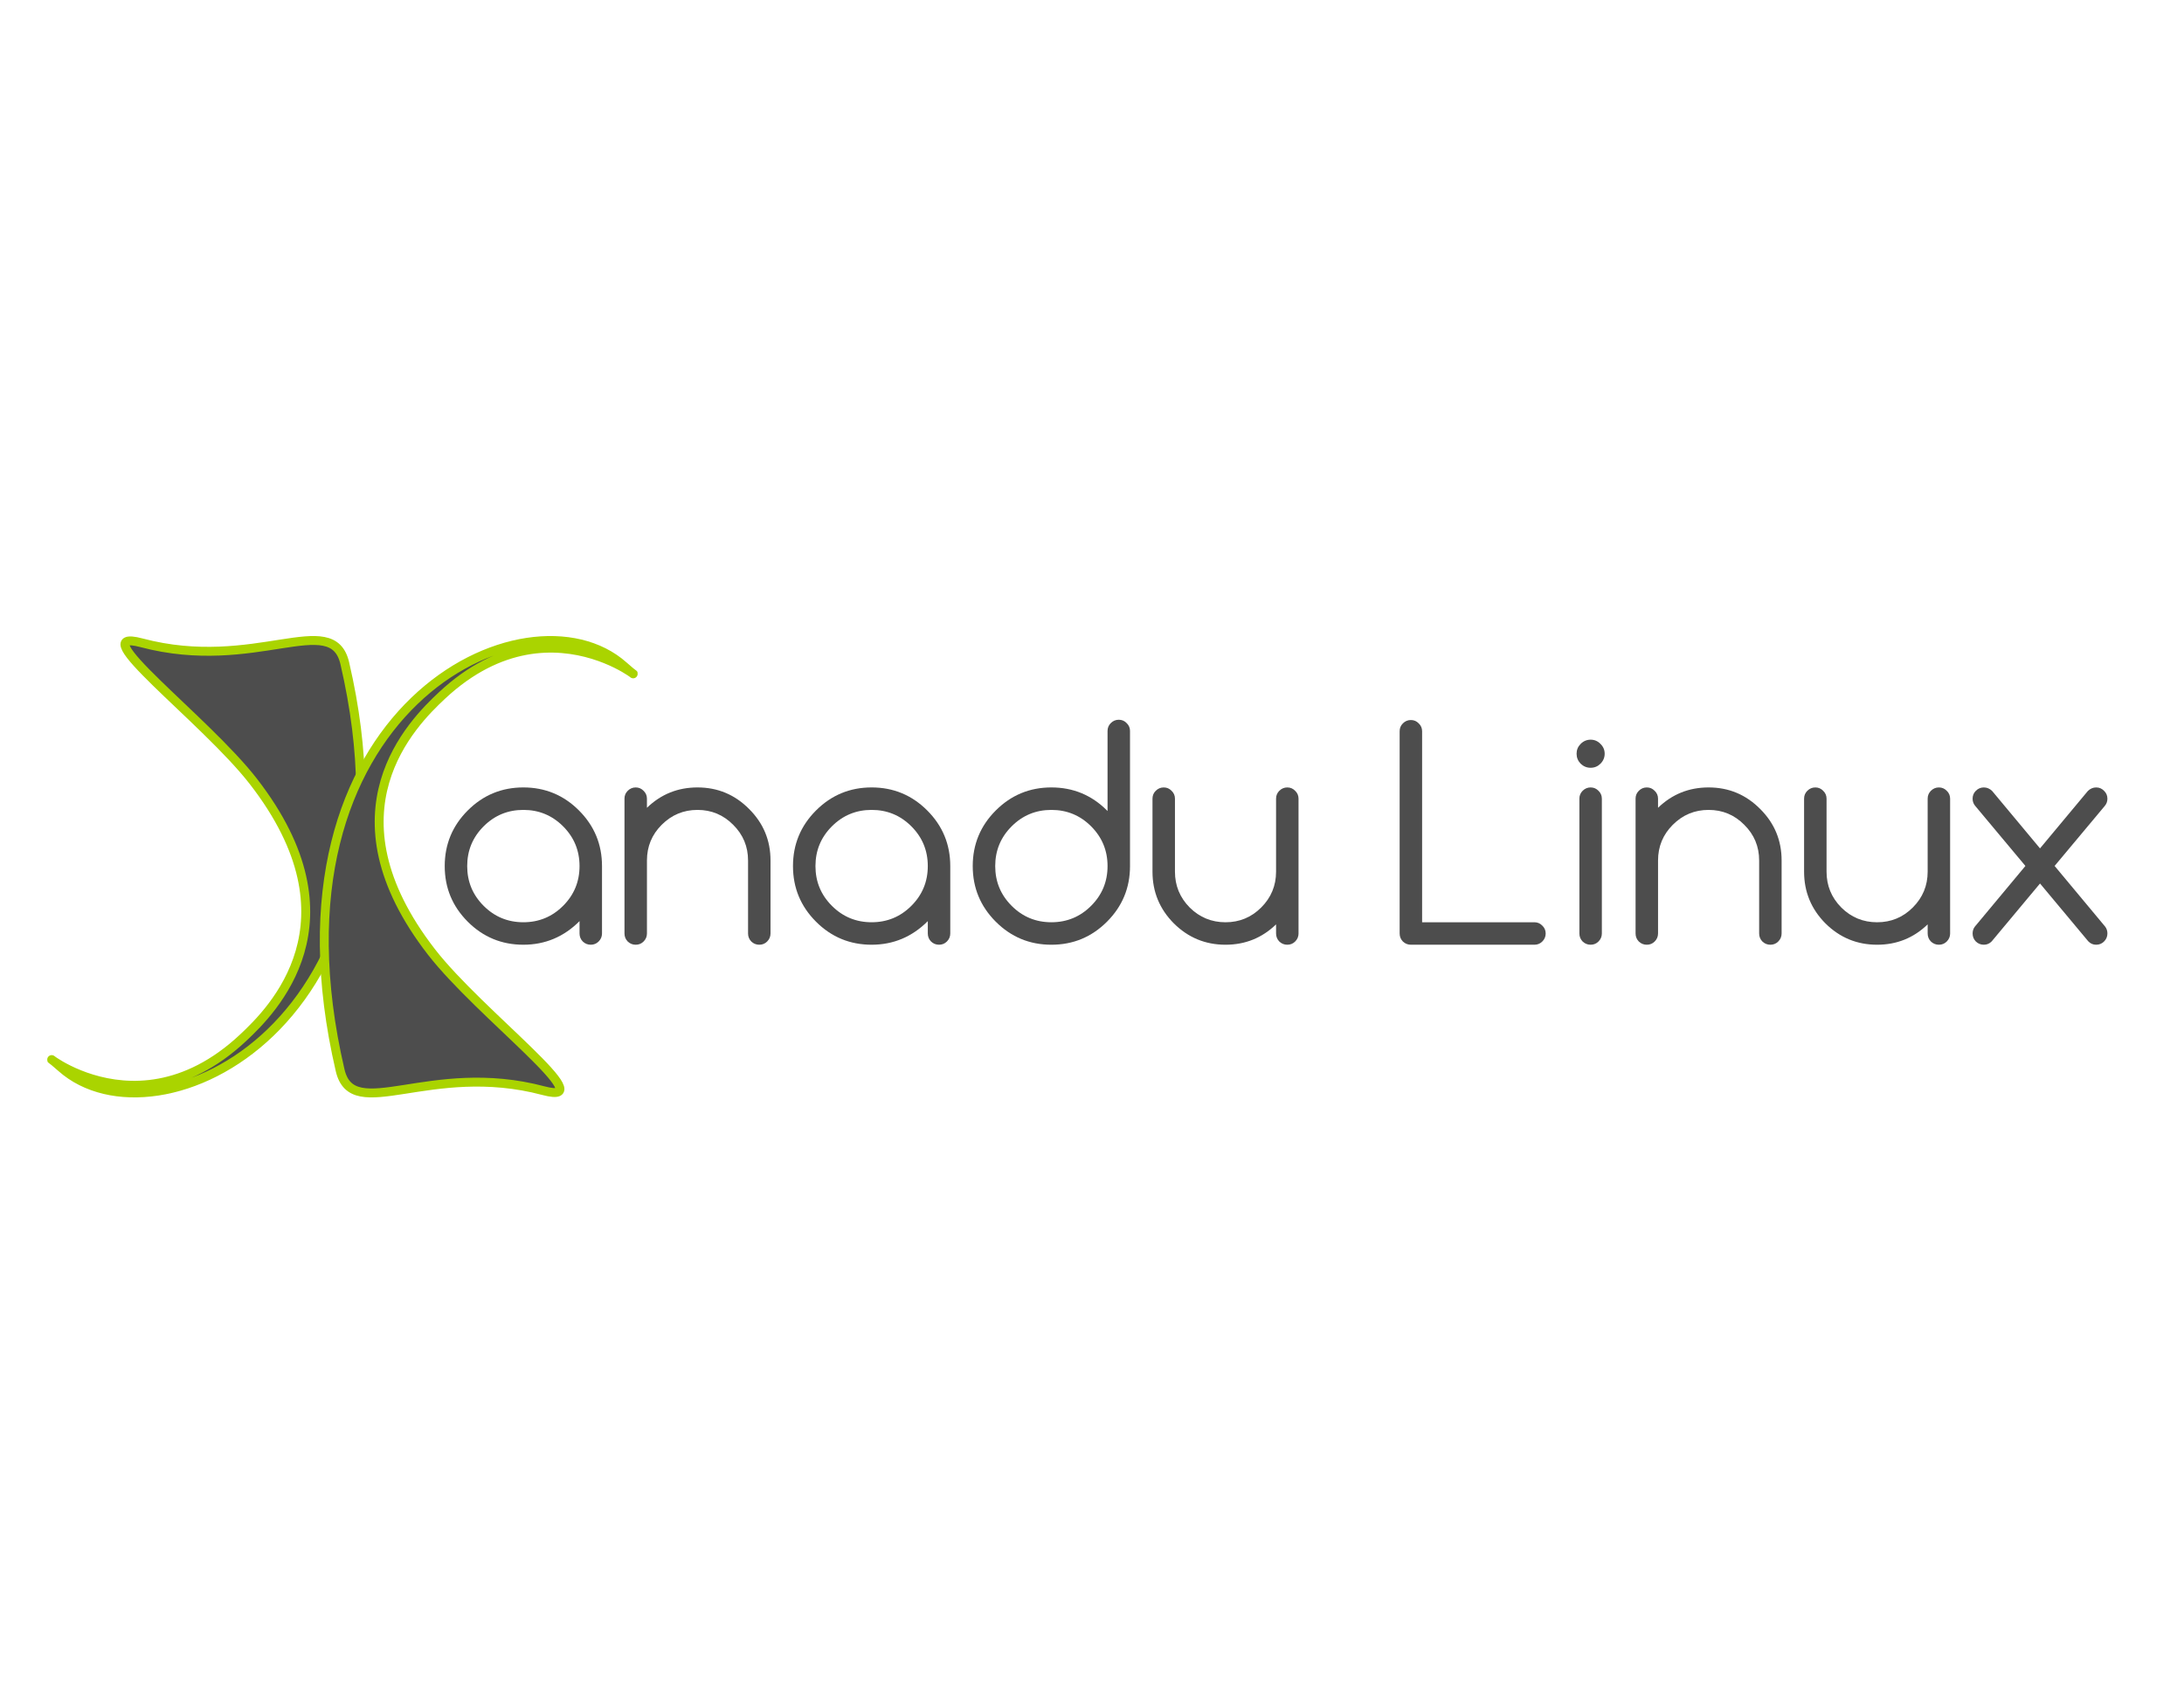 <?xml version="1.0" encoding="UTF-8" standalone="no"?>
<!-- Created with Inkscape (http://www.inkscape.org/) -->

<svg
   xmlns:dc="http://purl.org/dc/elements/1.1/"
   xmlns:cc="http://creativecommons.org/ns#"
   xmlns:rdf="http://www.w3.org/1999/02/22-rdf-syntax-ns#"
   xmlns:svg="http://www.w3.org/2000/svg"
   xmlns="http://www.w3.org/2000/svg"
   xmlns:sodipodi="http://sodipodi.sourceforge.net/DTD/sodipodi-0.dtd"
   xmlns:inkscape="http://www.inkscape.org/namespaces/inkscape"
   width="990"
   height="765"
   id="svg2"
   version="1.1"
   inkscape:version="0.48.4 r9939"
   sodipodi:docname="xanadu-logo.svg">
  <defs
     id="defs4" />
  <sodipodi:namedview
     id="base"
     pagecolor="#ffffff"
     bordercolor="#666666"
     borderopacity="1.0"
     inkscape:pageopacity="0.0"
     inkscape:pageshadow="2"
     inkscape:zoom="0.74552197"
     inkscape:cx="519.57868"
     inkscape:cy="363.8066"
     inkscape:document-units="px"
     inkscape:current-layer="layer1"
     showgrid="false"
     borderlayer="false"
     inkscape:window-width="1215"
     inkscape:window-height="1000"
     inkscape:window-x="65"
     inkscape:window-y="24"
     inkscape:window-maximized="1" />
  <g
     inkscape:label="Capa 1"
     inkscape:groupmode="layer"
     id="layer1"
     transform="translate(0,-287.362)">
    <path
       sodipodi:nodetypes="ssssss"
       inkscape:connector-curvature="0"
       id="path3978"
       d="M 114.837,641.508 C 93.02,613.391 36.343,571.318 64.145,578.702 115.655,592.38 150.566,563.364 156.283,587.947 194.285,751.342 71.247,809.913 27.8,771.267 7.809,753.484 57.393,807.143 110.15,757.769 123.473,745.301 164.154,705.064 114.837,641.508 z"
       style="fill:#4d4d4d;stroke:#aad400;stroke-width:4.04;stroke-miterlimit:4;stroke-opacity:1;stroke-dasharray:none" />
    <path
       style="fill:#4d4d4d;stroke:#aad400;stroke-width:4.04;stroke-miterlimit:4;stroke-opacity:1;stroke-dasharray:none"
       d="m 195.622,718.879 c 21.818,28.117 78.494,70.19 50.692,62.807 -51.51,-13.679 -86.421,15.337 -92.138,-9.246 -38.002,-163.395 85.037,-221.966 128.483,-183.319 19.991,17.783 -29.592,-35.876 -82.35,13.497 -13.323,12.468 -54.004,52.705 -4.687,116.261 z"
       id="path3005"
       inkscape:connector-curvature="0"
       sodipodi:nodetypes="ssssss" />
    <g
       transform="matrix(2.716,0,0,2.716,-574.166,-350.477)"
       style="font-size:40px;font-style:normal;font-variant:normal;font-weight:normal;font-stretch:normal;line-height:125%;letter-spacing:0px;word-spacing:0px;fill:#4d4d4d;fill-opacity:1;stroke:none;font-family:Comfortaa;-inkscape-font-specification:Comfortaa"
       id="flowRoot3980">
      <path
         d="m 298.75,370 c -2.594,2e-5 -4.805,0.914 -6.633,2.742 -1.828,1.828 -2.742,4.039 -2.742,6.633 -10e-6,2.594 0.914,4.805 2.742,6.633 1.828,1.828 4.039,2.742 6.633,2.742 2.594,0 4.805,-0.914 6.633,-2.742 1.828,-1.828 2.742,-4.039 2.742,-6.633 -2e-5,-2.594 -0.914,-4.805 -2.742,-6.633 C 303.555,370.914 301.344,370 298.75,370 m 9.375,18.562 c -2.625,2.625 -5.75,3.938 -9.375,3.938 -3.625,0 -6.719,-1.281 -9.281,-3.844 -2.562,-2.562 -3.844,-5.656 -3.844,-9.281 0,-3.625 1.281,-6.719 3.844,-9.281 2.562,-2.562 5.656,-3.844 9.281,-3.844 3.625,3e-5 6.719,1.281 9.281,3.844 2.562,2.563 3.844,5.656 3.844,9.281 l 0,11.25 c -3e-5,0.516 -0.188,0.961 -0.562,1.336 -0.359,0.359 -0.797,0.539 -1.312,0.539 -0.516,0 -0.961,-0.18 -1.336,-0.539 -0.359,-0.375 -0.539,-0.82 -0.539,-1.336 l 0,-2.062"
         style="font-size:48px;fill:#4d4d4d;-inkscape-font-specification:Comfortaa"
         id="path3757" />
      <path
         d="m 315.625,368.125 c 0,-0.516 0.18,-0.953 0.539,-1.312 0.375,-0.375 0.82,-0.562 1.336,-0.562 0.516,3e-5 0.953,0.188 1.312,0.562 0.375,0.359 0.562,0.797 0.562,1.312 l 0,1.523 c 2.344,-2.266 5.156,-3.398 8.438,-3.398 3.359,3e-5 6.227,1.195 8.602,3.586 2.391,2.375 3.586,5.242 3.586,8.602 l 0,12.188 c -3e-5,0.516 -0.188,0.961 -0.562,1.336 -0.359,0.359 -0.797,0.539 -1.312,0.539 -0.516,0 -0.961,-0.18 -1.336,-0.539 -0.359,-0.375 -0.539,-0.82 -0.539,-1.336 l 0,-12.188 c -2e-5,-2.328 -0.828,-4.312 -2.484,-5.953 -1.641,-1.656 -3.625,-2.484 -5.953,-2.484 -2.328,2e-5 -4.32,0.828 -5.977,2.484 -1.641,1.641 -2.461,3.625 -2.461,5.953 l 0,12.188 c -10e-6,0.516 -0.188,0.961 -0.562,1.336 -0.359,0.359 -0.797,0.539 -1.312,0.539 -0.516,0 -0.961,-0.18 -1.336,-0.539 -0.359,-0.375 -0.539,-0.82 -0.539,-1.336 l 0,-22.5"
         style="font-size:48px;fill:#4d4d4d;-inkscape-font-specification:Comfortaa"
         id="path3759" />
      <path
         d="m 356.875,370 c -2.594,2e-5 -4.805,0.914 -6.633,2.742 -1.828,1.828 -2.742,4.039 -2.742,6.633 -10e-6,2.594 0.914,4.805 2.742,6.633 1.828,1.828 4.039,2.742 6.633,2.742 2.594,0 4.805,-0.914 6.633,-2.742 1.828,-1.828 2.742,-4.039 2.742,-6.633 -2e-5,-2.594 -0.914,-4.805 -2.742,-6.633 -1.828,-1.828 -4.039,-2.742 -6.633,-2.742 m 9.375,18.562 c -2.625,2.625 -5.75,3.938 -9.375,3.938 -3.625,0 -6.719,-1.281 -9.281,-3.844 -2.562,-2.562 -3.844,-5.656 -3.844,-9.281 0,-3.625 1.281,-6.719 3.844,-9.281 2.562,-2.562 5.656,-3.844 9.281,-3.844 3.625,3e-5 6.719,1.281 9.281,3.844 2.562,2.563 3.844,5.656 3.844,9.281 l 0,11.25 c -3e-5,0.516 -0.188,0.961 -0.562,1.336 -0.359,0.359 -0.797,0.539 -1.312,0.539 -0.516,0 -0.961,-0.18 -1.336,-0.539 -0.359,-0.375 -0.539,-0.82 -0.539,-1.336 l 0,-2.062"
         style="font-size:48px;fill:#4d4d4d;-inkscape-font-specification:Comfortaa"
         id="path3761" />
      <path
         d="m 396.25,379.375 c -2e-5,-2.594 -0.914,-4.805 -2.742,-6.633 -1.828,-1.828 -4.039,-2.742 -6.633,-2.742 -2.594,2e-5 -4.805,0.914 -6.633,2.742 -1.828,1.828 -2.742,4.039 -2.742,6.633 -10e-6,2.594 0.914,4.805 2.742,6.633 1.828,1.828 4.039,2.742 6.633,2.742 2.594,0 4.805,-0.914 6.633,-2.742 1.828,-1.828 2.742,-4.039 2.742,-6.633 m 0,-22.547 c -2e-5,-0.516 0.18,-0.953 0.539,-1.312 0.375,-0.375 0.82,-0.562 1.336,-0.562 0.516,4e-5 0.953,0.188 1.312,0.562 0.375,0.359 0.562,0.797 0.562,1.312 l 0,22.547 c -3e-5,3.625 -1.281,6.719 -3.844,9.281 -2.563,2.562 -5.656,3.844 -9.281,3.844 -3.625,0 -6.719,-1.281 -9.281,-3.844 -2.562,-2.562 -3.844,-5.656 -3.844,-9.281 0,-3.625 1.281,-6.719 3.844,-9.281 2.562,-2.562 5.656,-3.844 9.281,-3.844 3.625,3e-5 6.719,1.281 9.281,3.844 0.031,0.031 0.062,0.062 0.094,0.094 l 0,-13.359"
         style="font-size:48px;fill:#4d4d4d;-inkscape-font-specification:Comfortaa"
         id="path3763" />
      <path
         d="m 428.125,390.625 c -3e-5,0.516 -0.188,0.961 -0.562,1.336 -0.359,0.359 -0.797,0.539 -1.312,0.539 -0.516,0 -0.961,-0.18 -1.336,-0.539 -0.359,-0.375 -0.539,-0.82 -0.539,-1.336 l 0,-1.523 c -2.344,2.266 -5.156,3.398 -8.438,3.398 -3.359,0 -6.234,-1.188 -8.625,-3.562 -2.375,-2.391 -3.562,-5.266 -3.562,-8.625 l 0,-12.188 c 0,-0.516 0.18,-0.953 0.539,-1.312 0.375,-0.375 0.82,-0.562 1.336,-0.562 0.516,3e-5 0.953,0.188 1.312,0.562 0.375,0.359 0.562,0.797 0.562,1.312 l 0,12.188 c -10e-6,2.328 0.82,4.32 2.461,5.977 1.656,1.641 3.648,2.461 5.977,2.461 2.328,0 4.312,-0.82 5.953,-2.461 1.656,-1.656 2.484,-3.648 2.484,-5.977 l 0,-12.188 c -2e-5,-0.516 0.18,-0.953 0.539,-1.312 0.375,-0.375 0.82,-0.562 1.336,-0.562 0.516,3e-5 0.953,0.188 1.312,0.562 0.375,0.359 0.562,0.797 0.562,1.312 l 0,22.5"
         style="font-size:48px;fill:#4d4d4d;-inkscape-font-specification:Comfortaa"
         id="path3765" />
      <path
         d="m 445,356.875 c 0,-0.516 0.18,-0.953 0.539,-1.312 0.375,-0.375 0.82,-0.562 1.336,-0.562 0.516,4e-5 0.953,0.188 1.312,0.562 0.375,0.359 0.562,0.797 0.562,1.312 l 0,31.875 18.75,0 c 0.516,0 0.953,0.188 1.312,0.562 0.375,0.359 0.562,0.797 0.562,1.312 -3e-5,0.516 -0.188,0.961 -0.562,1.336 -0.359,0.359 -0.797,0.539 -1.312,0.539 l -20.625,0 c -0.516,0 -0.961,-0.18 -1.336,-0.539 C 445.18,391.586 445,391.141 445,390.625 l 0,-33.75"
         style="font-size:48px;fill:#4d4d4d;-inkscape-font-specification:Comfortaa"
         id="path3767" />
      <path
         d="m 479.219,360.625 c -10e-6,0.641 -0.234,1.195 -0.703,1.664 -0.453,0.453 -1,0.68 -1.641,0.68 -0.641,3e-5 -1.195,-0.227 -1.664,-0.68 -0.453,-0.469 -0.68,-1.023 -0.68,-1.664 0,-0.641 0.227,-1.187 0.68,-1.641 0.469,-0.469 1.023,-0.703 1.664,-0.703 0.641,3e-5 1.187,0.234 1.641,0.703 0.469,0.453 0.703,1 0.703,1.641 M 475,368.125 c 0,-0.516 0.18,-0.953 0.539,-1.312 0.375,-0.375 0.82,-0.562 1.336,-0.562 0.516,3e-5 0.953,0.188 1.312,0.562 0.375,0.359 0.562,0.797 0.562,1.312 l 0,22.5 c -10e-6,0.516 -0.188,0.961 -0.562,1.336 -0.359,0.359 -0.797,0.539 -1.312,0.539 -0.516,0 -0.961,-0.18 -1.336,-0.539 C 475.18,391.586 475,391.141 475,390.625 l 0,-22.5"
         style="font-size:48px;fill:#4d4d4d;-inkscape-font-specification:Comfortaa"
         id="path3769" />
      <path
         d="m 484.375,368.125 c 0,-0.516 0.18,-0.953 0.539,-1.312 0.375,-0.375 0.82,-0.562 1.336,-0.562 0.516,3e-5 0.953,0.188 1.312,0.562 0.375,0.359 0.562,0.797 0.562,1.312 l 0,1.523 c 2.344,-2.266 5.156,-3.398 8.438,-3.398 3.359,3e-5 6.227,1.195 8.602,3.586 2.391,2.375 3.586,5.242 3.586,8.602 l 0,12.188 c -3e-5,0.516 -0.188,0.961 -0.562,1.336 -0.359,0.359 -0.797,0.539 -1.312,0.539 -0.516,0 -0.961,-0.18 -1.336,-0.539 -0.359,-0.375 -0.539,-0.82 -0.539,-1.336 l 0,-12.188 c -2e-5,-2.328 -0.828,-4.312 -2.484,-5.953 -1.641,-1.656 -3.625,-2.484 -5.953,-2.484 -2.328,2e-5 -4.32,0.828 -5.977,2.484 -1.641,1.641 -2.461,3.625 -2.461,5.953 l 0,12.188 c -10e-6,0.516 -0.188,0.961 -0.562,1.336 -0.359,0.359 -0.797,0.539 -1.312,0.539 -0.516,0 -0.961,-0.18 -1.336,-0.539 -0.359,-0.375 -0.539,-0.82 -0.539,-1.336 l 0,-22.5"
         style="font-size:48px;fill:#4d4d4d;-inkscape-font-specification:Comfortaa"
         id="path3771" />
      <path
         d="m 536.875,390.625 c -3e-5,0.516 -0.188,0.961 -0.562,1.336 -0.359,0.359 -0.797,0.539 -1.312,0.539 -0.516,0 -0.961,-0.18 -1.336,-0.539 -0.359,-0.375 -0.539,-0.82 -0.539,-1.336 l 0,-1.523 c -2.344,2.266 -5.156,3.398 -8.438,3.398 -3.359,0 -6.234,-1.188 -8.625,-3.562 -2.375,-2.391 -3.562,-5.266 -3.562,-8.625 l 0,-12.188 c 0,-0.516 0.18,-0.953 0.539,-1.312 0.375,-0.375 0.82,-0.562 1.336,-0.562 0.516,3e-5 0.953,0.188 1.312,0.562 0.375,0.359 0.562,0.797 0.562,1.312 l 0,12.188 c -10e-6,2.328 0.82,4.32 2.461,5.977 1.656,1.641 3.648,2.461 5.977,2.461 2.328,0 4.312,-0.82 5.953,-2.461 1.656,-1.656 2.484,-3.648 2.484,-5.977 l 0,-12.188 c -2e-5,-0.516 0.18,-0.953 0.539,-1.312 0.375,-0.375 0.82,-0.562 1.336,-0.562 0.516,3e-5 0.953,0.188 1.312,0.562 0.375,0.359 0.562,0.797 0.562,1.312 l 0,22.5"
         style="font-size:48px;fill:#4d4d4d;-inkscape-font-specification:Comfortaa"
         id="path3773" />
      <path
         d="m 549.438,379.352 -8.367,-10.008 c -0.297,-0.344 -0.445,-0.75 -0.445,-1.219 0,-0.516 0.18,-0.953 0.539,-1.312 0.375,-0.375 0.82,-0.562 1.336,-0.562 0.516,3e-5 0.977,0.195 1.383,0.586 l 7.992,9.586 7.992,-9.586 c 0.406,-0.391 0.867,-0.586 1.383,-0.586 0.516,3e-5 0.953,0.188 1.312,0.562 0.375,0.359 0.562,0.797 0.562,1.312 -2e-5,0.469 -0.148,0.875 -0.445,1.219 l -8.367,10.008 8.438,10.125 c 0.25,0.328 0.375,0.711 0.375,1.148 -2e-5,0.516 -0.188,0.961 -0.562,1.336 -0.359,0.359 -0.797,0.539 -1.312,0.539 -0.516,0 -0.953,-0.188 -1.312,-0.562 l -8.062,-9.656 -8.062,9.656 c -0.359,0.375 -0.797,0.562 -1.312,0.562 -0.516,0 -0.961,-0.18 -1.336,-0.539 -0.359,-0.375 -0.539,-0.82 -0.539,-1.336 0,-0.438 0.125,-0.82 0.375,-1.148 l 8.438,-10.125"
         style="font-size:48px;fill:#4d4d4d;-inkscape-font-specification:Comfortaa"
         id="path3775" />
    </g>
  </g>
</svg>
